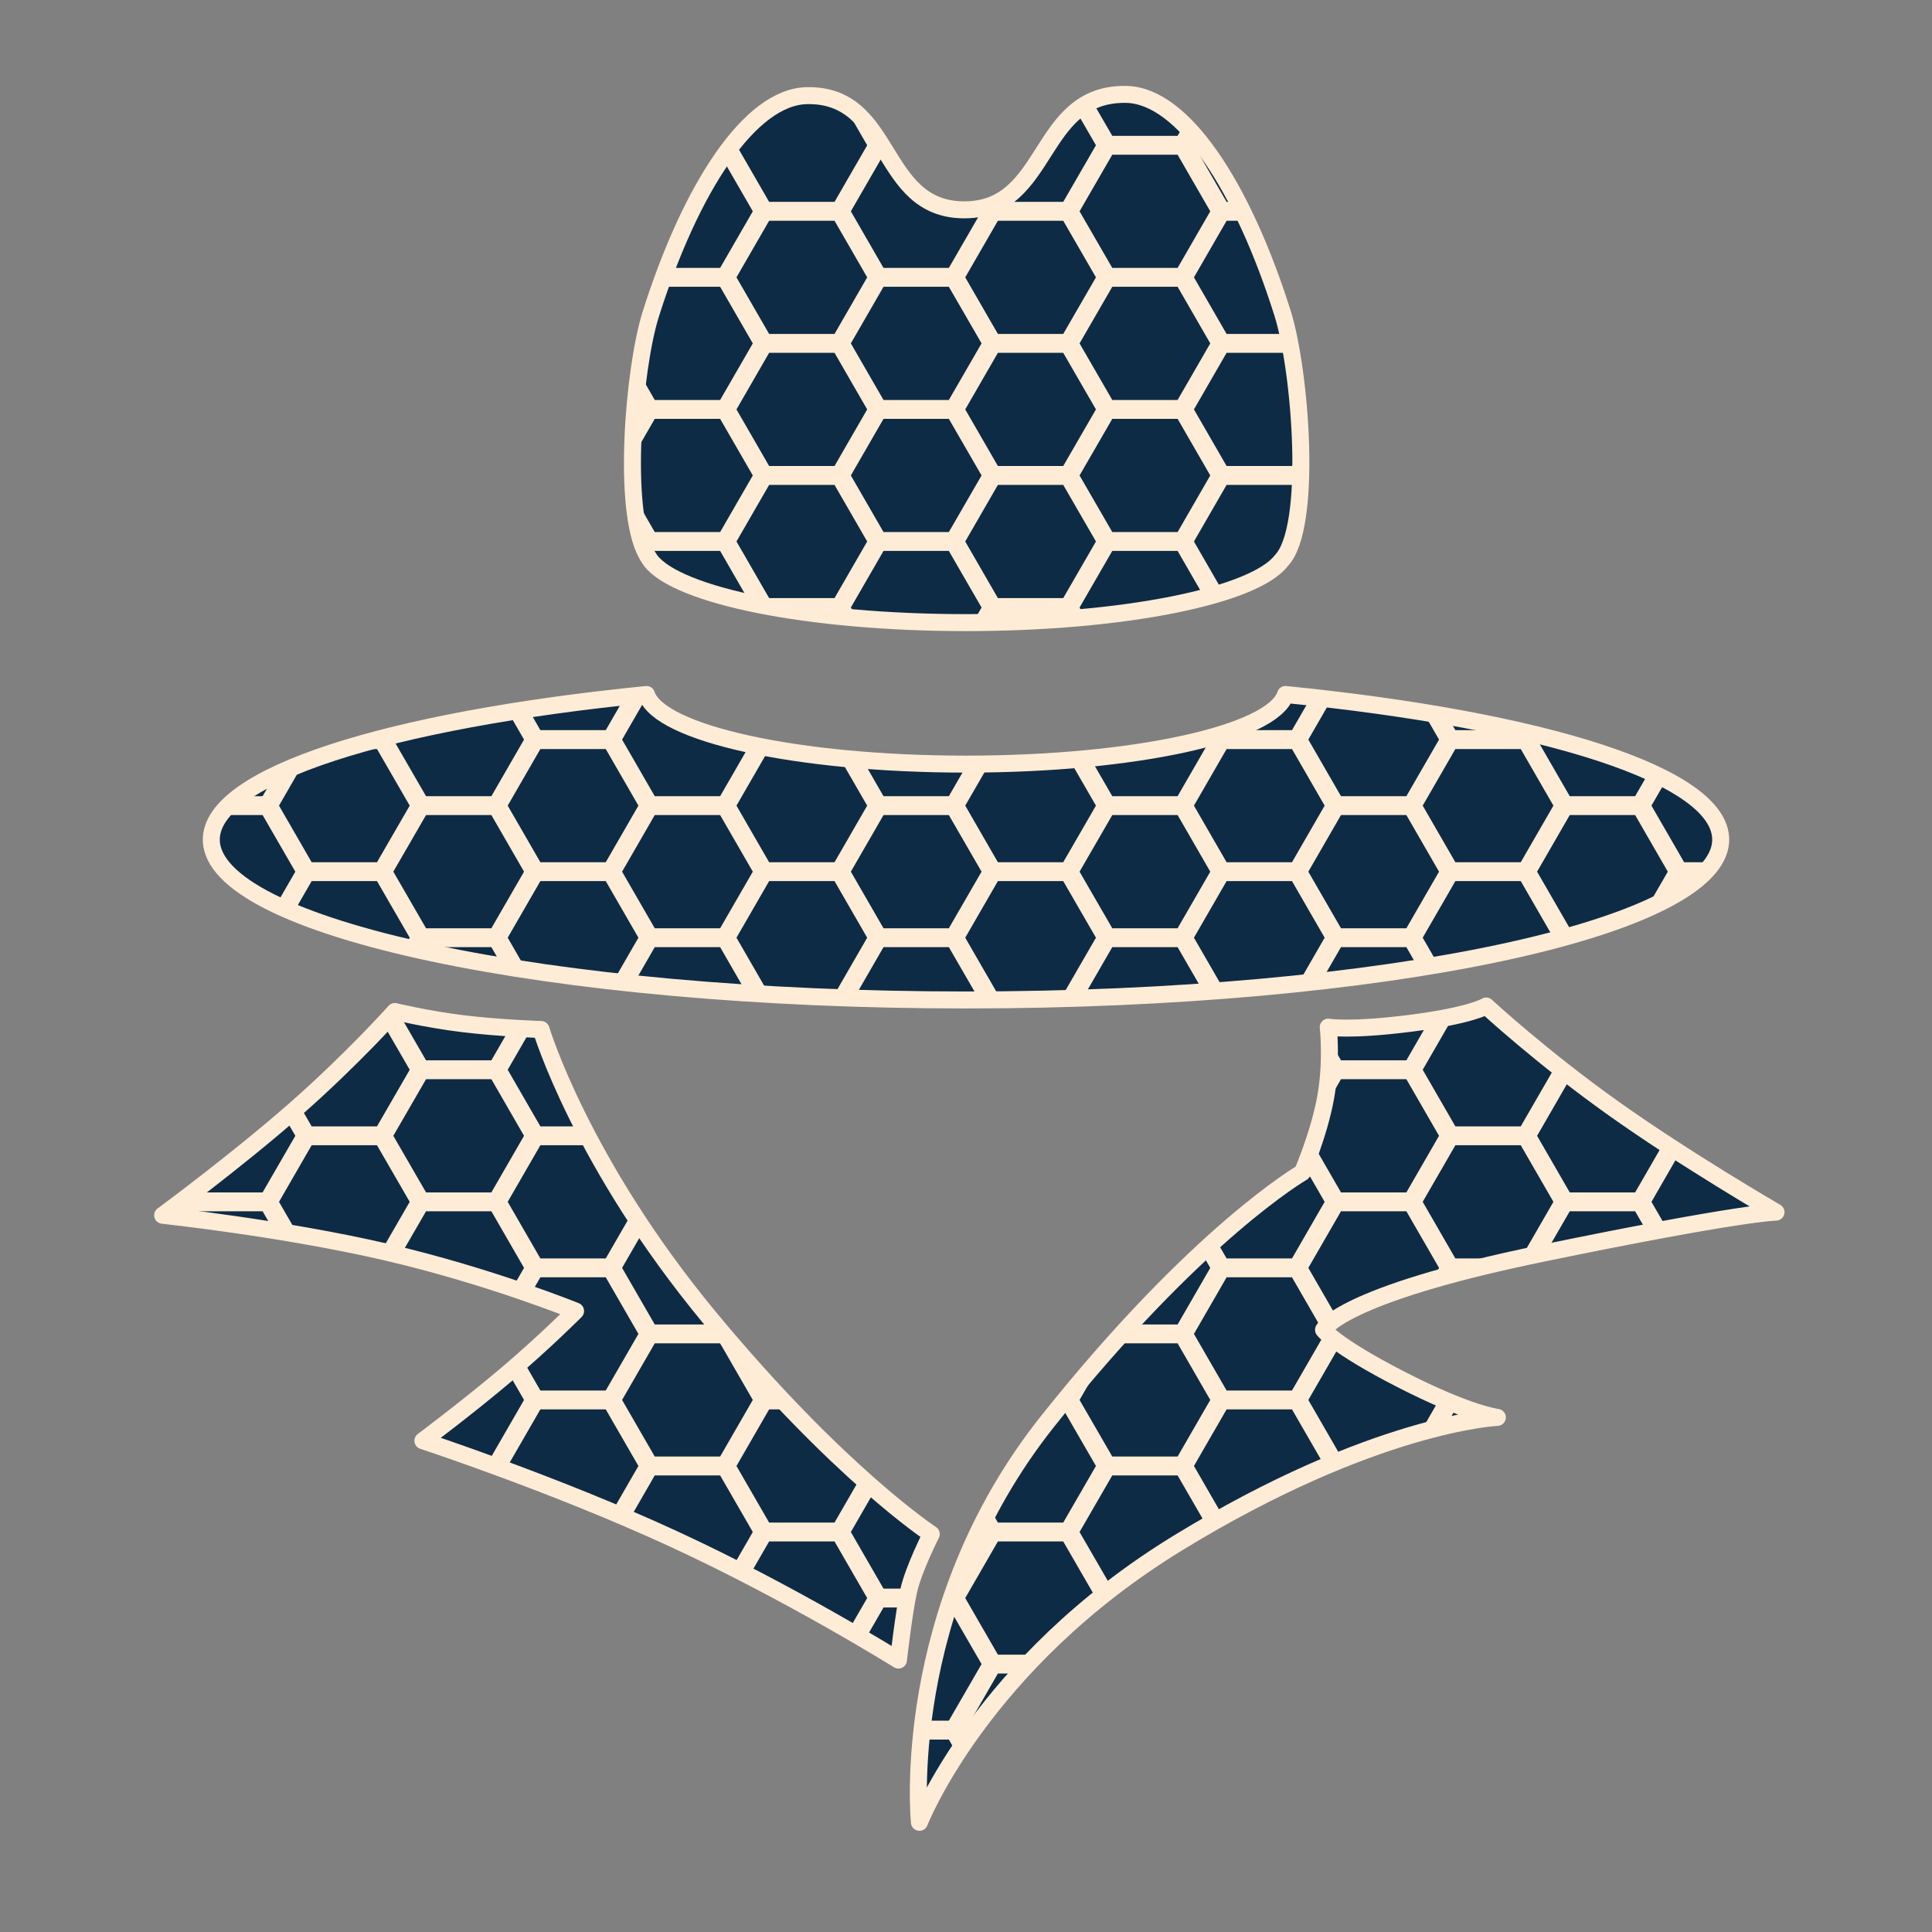 <?xml version="1.0" encoding="UTF-8" standalone="no"?>
<!DOCTYPE svg PUBLIC "-//W3C//DTD SVG 1.1//EN" "http://www.w3.org/Graphics/SVG/1.1/DTD/svg11.dtd">
<!-- Created with Vectornator (http://vectornator.io/) -->
<svg height="100%" stroke-miterlimit="10" style="fill-rule:nonzero;clip-rule:evenodd;stroke-linecap:round;stroke-linejoin:round;" version="1.1" viewBox="0 0 1024 1024" width="100%" xml:space="preserve" xmlns="http://www.w3.org/2000/svg" xmlns:vectornator="http://vectornator.io" xmlns:xlink="http://www.w3.org/1999/xlink">
<rect x="0" y="0" width="1024" height="1024" fill="#808080" stroke="none"/>
<defs>
<path d="M85.3 0L938.7 0C985.81 0 1024 38.19 1024 85.3L1024 938.7C1024 985.81 985.81 1024 938.7 1024L85.3 1024C38.19 1024 0 985.81 0 938.7L0 85.3C0 38.19 38.19 0 85.3 0Z" id="Fill"/>
<path d="M180 0L844 0C943.411 0 1024 80.589 1024 180L1024 844C1024 943.411 943.411 1024 844 1024L180 1024C80.589 1024 0 943.411 0 844L0 180C0 80.589 80.589 0 180 0Z" id="Fill_2"/>
<path d="M0 512C0 229.23 229.23 0 512 0C794.77 0 1024 229.23 1024 512C1024 794.77 794.77 1024 512 1024C229.23 1024 0 794.77 0 512Z" id="Fill_3"/>
</defs>
<g id="logo" vectornator:layerName="logo">
<path d="M0 0L1024 0L1024 1024L0 1024L0 0Z" fill="#ffecd6" fill-rule="nonzero" opacity="0" stroke="none"/>
<g opacity="0">
<use fill="#ffecd6" fill-rule="nonzero" stroke="none" xlink:href="#Fill"/>
<mask height="1024" id="StrokeMask" maskUnits="userSpaceOnUse" width="1024" x="0" y="0">
<rect fill="#000000" height="1024" stroke="none" width="1024" x="0" y="0"/>
<use fill="#ffffff" fill-rule="evenodd" stroke="none" xlink:href="#Fill"/>
</mask>
<use fill="none" mask="url(#StrokeMask)" stroke="#0d2b45" stroke-linecap="round" stroke-linejoin="round" stroke-width="32" xlink:href="#Fill"/>
</g>
<g opacity="0">
<use fill="#ffecd6" fill-rule="nonzero" stroke="none" xlink:href="#Fill_2"/>
<mask height="1024" id="StrokeMask_2" maskUnits="userSpaceOnUse" width="1024" x="0" y="0">
<rect fill="#000000" height="1024" stroke="none" width="1024" x="0" y="0"/>
<use fill="#ffffff" fill-rule="evenodd" stroke="none" xlink:href="#Fill_2"/>
</mask>
<use fill="none" mask="url(#StrokeMask_2)" stroke="#0d2b45" stroke-linecap="round" stroke-linejoin="round" stroke-width="32" xlink:href="#Fill_2"/>
</g>
<g opacity="0">
<use fill="#ffecd6" fill-rule="nonzero" stroke="none" xlink:href="#Fill_3"/>
<mask height="1024" id="StrokeMask_3" maskUnits="userSpaceOnUse" width="1024" x="0" y="0">
<rect fill="#000000" height="1024" stroke="none" width="1024" x="0" y="0"/>
<use fill="#ffffff" fill-rule="evenodd" stroke="none" xlink:href="#Fill_3"/>
</mask>
<use fill="none" mask="url(#StrokeMask_3)" stroke="#0d2b45" stroke-linecap="round" stroke-linejoin="round" stroke-width="32" xlink:href="#Fill_3"/>
</g>
<path d="M596.844 50.031C549.444 49.277 556.742 111.229 511.125 111.219C465.508 111.208 473.875 49.955 427.812 50.688C397.554 51.169 366.057 99.495 344.875 166.656C335.917 195.059 329.513 270.453 342.812 293.875C343.054 294.468 343.525 295.04 343.875 295.625C344.204 296.099 344.494 296.679 344.844 297.094C359.097 315.794 428.421 330 512 330C595.493 330 664.773 315.828 679.125 297.156C696.003 279.695 689.306 196.2 679.781 166C658.6 98.839 627.103 50.513 596.844 50.031ZM342.656 368.094C206.52 381.655 112 410.938 112 445C112 491.944 291.086 530 512 530C732.914 530 912 491.944 912 445C912 410.938 817.48 381.655 681.344 368.094C674.619 388.737 601.455 405 512 405C422.545 405 349.381 388.737 342.656 368.094ZM787.719 533.219C787.719 533.219 779.903 538.235 747.719 542.344C715.34 546.477 704 544.406 704 544.406C704 544.406 706.081 562.237 702.656 581.5C699.232 600.763 690.281 621.438 690.281 621.438C690.281 621.437 635.045 653.184 555.438 753.094C475.83 853.004 487.312 965.875 487.312 965.875C487.312 965.875 520.101 881.621 624.219 817.875C728.337 754.129 793.625 751.25 793.625 751.25C793.625 751.25 778.389 749.502 742.688 731.188C706.986 712.873 701.5 704.812 701.5 704.812C701.5 704.813 709.843 686.475 816.875 664.406C923.907 642.338 941.312 642.469 941.312 642.469C941.312 642.469 893.711 614.876 855.312 587.562C816.915 560.249 787.719 533.219 787.719 533.219ZM209.281 536.125C209.281 536.125 186.859 561.313 156.094 588.312C125.329 615.312 86.219 644.125 86.219 644.125C86.219 644.125 149.85 650.902 204.562 663.594C259.275 676.285 305.062 694.875 305.062 694.875C305.063 694.875 289.1 710.937 268.875 728.125C248.65 745.313 224.156 763.625 224.156 763.625C224.156 763.625 293.804 786.499 356.812 815.562C419.821 844.626 476.188 879.875 476.188 879.875C476.188 879.875 479.08 854.499 481.656 843C484.233 831.501 493.594 813.094 493.594 813.094C493.594 813.094 444.572 781.045 376.188 698.5C307.803 615.955 286.781 545.656 286.781 545.656C286.781 545.656 264.627 544.95 245.25 542.562C225.873 540.175 209.281 536.125 209.281 536.125Z" fill="#ffecd6" fill-rule="nonzero" opacity="1" stroke="none"/>
<path d="M596.844 50.031C589.706 49.918 583.931 51.352 578.906 53.656L589.531 72L624.156 72L627.625 66.031C617.522 55.98 607.113 50.195 596.844 50.031ZM427.812 50.688C416.951 50.86 405.927 57.278 395.281 68.438L390.344 77L407.656 107L442.312 107L459.625 77L447.031 55.188C441.812 52.332 435.648 50.563 427.812 50.688ZM570.406 58.906C554.154 72.338 547.972 97.194 529 107L563.531 107L580.875 77L570.406 58.906ZM634.656 73.781L632.812 77L650.125 107L655.781 107C649.068 94.049 642.007 82.689 634.656 73.781ZM468.281 82L450.969 112L468.281 142L502.906 142L520.25 112L519.344 110.469C516.805 110.954 514.079 111.219 511.125 111.219C488.984 111.214 479.571 96.77 470.469 82L468.281 82ZM589.531 82L572.188 112L589.531 142L624.156 142L641.469 112L624.156 82L589.531 82ZM382.781 83.906C372.177 99.185 362.198 119.044 353.438 142L381.688 142L399 112L382.781 83.906ZM407.656 117L390.344 147L407.656 177L442.312 177L459.625 147L442.312 117L407.656 117ZM528.906 117L511.594 147L528.906 177L563.531 177L580.875 147L563.531 117L528.906 117ZM650.125 117L632.812 147L650.125 177L682.531 177C681.647 172.979 680.745 169.054 679.781 166C674.134 148.094 667.739 131.679 660.844 117L650.125 117ZM349.969 152C348.255 156.848 346.476 161.581 344.875 166.656C342.496 174.2 340.354 185.149 338.656 197.469L347.031 212L381.688 212L399 182L381.688 152L349.969 152ZM468.281 152L450.969 182L468.281 212L502.906 212L520.25 182L502.906 152L468.281 152ZM589.531 152L572.188 182L589.531 212L624.156 212L641.469 182L624.156 152L589.531 152ZM407.656 187L390.344 217L407.656 247L442.312 247L459.625 217L442.312 187L407.656 187ZM528.906 187L511.594 217L528.906 247L563.531 247L580.875 217L563.531 187L528.906 187ZM650.125 187L632.812 217L650.125 247L684.781 247L689.344 239.125C688.993 221.03 687.097 202.401 684.438 187L650.125 187ZM336.719 214.125C336.524 216.267 336.441 218.457 336.281 220.625L338.375 217L336.719 214.125ZM347.031 222L335.375 242.219C335.298 249.394 335.455 256.28 335.938 262.781L347.031 282L381.688 282L399 252L381.688 222L347.031 222ZM468.281 222L450.969 252L468.281 282L502.906 282L520.25 252L502.906 222L468.281 222ZM589.531 222L572.188 252L589.531 282L624.156 282L641.469 252L624.156 222L589.531 222ZM407.656 257L390.344 287L407.656 317L442.312 317L459.625 287L442.312 257L407.656 257ZM528.906 257L511.594 287L528.906 317L563.531 317L580.875 287L563.531 257L528.906 257ZM650.125 257L632.812 287L648.188 313.656C663.312 308.837 674.411 303.29 679.125 297.156C684.54 291.554 687.316 278.817 688.562 263.562L684.781 257L650.125 257ZM347.031 292L344.438 296.5C344.567 296.706 344.701 296.924 344.844 297.094C351.541 305.881 370.721 313.612 397.5 319.406L381.688 292L347.031 292ZM468.281 292L450.969 322L454.188 327.594C472.242 329.135 491.672 330 512 330C513.249 330 514.414 329.913 515.656 329.906L520.25 322L502.906 292L468.281 292ZM589.531 292L572.188 322L575.125 327.062C599.554 324.751 621.079 321.139 638.344 316.594L624.156 292L589.531 292ZM528.906 327L527.375 329.656C540.074 329.385 552.362 328.862 564.094 327.969L563.531 327L528.906 327ZM681.344 368.094C679.078 375.05 669.126 381.493 653.688 387L684.781 387L694.781 369.688C690.215 369.186 686.01 368.559 681.344 368.094ZM343.062 368.875L329.719 392L347.031 422L381.688 422L397.562 394.5C367.378 388.004 347.213 379.009 343.062 368.875ZM331.188 369.469C313.409 371.394 296.158 373.493 280.031 375.938L286.406 387L321.062 387L331.188 369.469ZM705.562 370.969L693.438 392L710.75 422L745.406 422L762.719 392L754.344 377.5C739.073 375.027 722.442 372.964 705.562 370.969ZM269.406 377.562C247.776 381.071 227.843 385.021 210 389.375L208.469 392L225.812 422L260.438 422L277.75 392L269.406 377.562ZM767.188 379.719L771.375 387L803.562 387C792.152 384.421 780.023 381.981 767.188 379.719ZM815.906 389.875L814.688 392L832 422L866.656 422L874.188 408.969C858.819 402.033 839.138 395.63 815.906 389.875ZM640.812 390.844C623.741 395.56 602.453 399.369 577.844 401.812L589.531 422L624.156 422L641.469 392L640.812 390.844ZM182.375 397C174.711 399.363 167.463 401.816 160.938 404.344L147.875 427L165.188 457L199.812 457L217.156 427L199.812 397L182.375 397ZM286.406 397L269.094 427L286.406 457L321.062 457L338.375 427L321.062 397L286.406 397ZM407.656 397L390.344 427L407.656 457L442.312 457L459.625 427L445 401.688C432.867 400.456 421.722 398.832 411.25 397L407.656 397ZM650.125 397L632.812 427L650.125 457L684.781 457L702.094 427L684.781 397L650.125 397ZM771.375 397L754.062 427L771.375 457L806.031 457L823.344 427L806.031 397L771.375 397ZM457.156 402.719L468.281 422L502.906 422L512.75 404.969C512.494 404.969 512.257 405 512 405C492.712 405 474.427 404.112 457.156 402.719ZM566.844 402.719C553.392 403.804 539.211 404.463 524.469 404.719L511.594 427L528.906 457L563.531 457L580.875 427L566.844 402.719ZM145.5 411.094C138.242 414.615 132.071 418.247 127.094 422L139.188 422L145.5 411.094ZM883.156 413.406L875.312 427L892.625 457L907.969 457C910.58 453.076 912 449.077 912 445C912 433.818 901.657 423.171 883.156 413.406ZM116.719 432C113.649 436.237 112 440.578 112 445C112 457.264 124.47 468.907 146.469 479.438L156.531 462L139.188 432L116.719 432ZM225.812 432L208.469 462L225.812 492L260.438 492L277.75 462L260.438 432L225.812 432ZM347.031 432L329.719 462L347.031 492L381.688 492L399 462L381.688 432L347.031 432ZM468.281 432L450.969 462L468.281 492L502.906 492L520.25 462L502.906 432L468.281 432ZM589.531 432L572.188 462L589.531 492L624.156 492L641.469 462L624.156 432L589.531 432ZM710.75 432L693.438 462L710.75 492L745.406 492L762.719 462L745.406 432L710.75 432ZM832 432L814.688 462L832 492L845.219 492C855.56 488.695 864.537 485.202 872.656 481.594L883.969 462L866.656 432L832 432ZM165.188 467L155.656 483.5C171.518 490.119 191.349 496.179 214.469 501.656L217.156 497L199.812 467L165.188 467ZM286.406 467L269.094 497L278.875 513.969C293.589 516.218 308.915 518.31 325.031 520.125L338.375 497L321.062 467L286.406 467ZM407.656 467L390.344 497L407.656 527C407.749 527.005 407.844 526.995 407.938 527L442.312 527L459.625 497L442.312 467L407.656 467ZM528.906 467L511.594 497L528.906 527L563.531 527L580.875 497L563.531 467L528.906 467ZM650.125 467L632.812 497L648.844 524.781C662.296 523.739 675.392 522.55 688.125 521.219L702.094 497L684.781 467L650.125 467ZM771.375 467L754.062 497L762.281 511.25C784.37 507.477 804.563 503.235 822.438 498.562L823.344 497L806.031 467L771.375 467ZM892.625 467L888.875 473.5C892.446 471.368 895.631 469.207 898.406 467L892.625 467ZM225.812 502L224.625 504.031C237.576 506.877 251.486 509.528 266.188 511.969L260.438 502L225.812 502ZM347.031 502L335.938 521.25C355.11 523.254 374.967 525.005 395.719 526.344L381.688 502L347.031 502ZM468.281 502L452.719 528.969C472.11 529.583 491.805 530 512 530C514.384 530 516.689 529.946 519.062 529.938L502.906 502L468.281 502ZM589.531 502L574 528.875C595.906 528.149 617.237 527.106 637.812 525.656L624.156 502L589.531 502ZM710.75 502L700.375 519.969C718.432 517.916 735.451 515.534 751.719 512.938L745.406 502L710.75 502ZM211.062 536.5L225.812 562L260.438 562L270.375 544.781C262.843 544.299 253.886 543.627 245.25 542.562C227.481 540.373 213.501 537.08 211.062 536.5ZM776.656 537C774.897 537.472 772.859 537.956 770.531 538.469L754.062 567L771.375 597L806.031 597L823.344 567L819.344 560.094C803.809 547.517 795.395 540.03 792.062 537L776.656 537ZM757.656 540.75C754.354 541.282 751.755 541.828 747.719 542.344C715.34 546.477 704 544.406 704 544.406C704 544.406 704.211 548.36 704.375 550.938L710.75 562L745.406 562L757.656 540.75ZM203.094 542.688C196.515 549.835 181.827 565.368 158.75 585.875L165.188 597L199.812 597L217.156 567L203.094 542.688ZM281.562 545.406L269.094 567L286.406 597L308.938 597C293.054 565.921 286.781 545.656 286.781 545.656C286.781 545.656 283.038 545.466 281.562 545.406ZM225.812 572L208.469 602L225.812 632L260.438 632L277.75 602L260.438 572L225.812 572ZM710.75 572L700.875 589.125C699.384 595.317 697.693 601.201 695.938 606.344L710.75 632L745.406 632L762.719 602L745.406 572L710.75 572ZM832 572L814.688 602L832 632L866.656 632L881.906 605.594C873.005 599.752 863.929 593.692 855.312 587.562C847.843 582.249 841.126 577.095 834.5 572L832 572ZM151.062 592.531C133.066 608.012 116.818 620.841 103.844 630.75L104.562 632L139.188 632L156.531 602L151.062 592.531ZM165.188 607L147.875 637L157.906 654.375C172.392 656.864 187.334 659.701 202.094 663.062L217.156 637L199.812 607L165.188 607ZM286.406 607L269.094 637L286.406 667L321.062 667L335.188 642.531C326.895 629.671 320.132 617.951 314.219 607L286.406 607ZM771.375 607L754.062 637L771.375 667L805.406 667C805.656 666.945 805.874 666.898 806.125 666.844L823.344 637L806.031 607L771.375 607ZM890.281 611.031L875.312 637L883.562 651.281C931.233 642.516 941.312 642.469 941.312 642.469C941.312 642.469 917.544 628.583 890.281 611.031ZM691.406 618.5C691.191 619.014 690.281 621.438 690.281 621.438C690.281 621.437 673.008 631.737 644.5 657.25L650.125 667L684.781 667L702.094 637L691.406 618.5ZM95.812 636.844C92.938 638.999 86.219 644.125 86.219 644.125C86.219 644.125 89.713 644.523 91.438 644.719L95.906 637L95.812 636.844ZM104.562 642L102.219 646.062C112.77 647.389 127.834 649.574 145.156 652.344L139.188 642L104.562 642ZM225.812 642L212.219 665.5C234.935 671.076 255.407 677.364 271.531 682.781L277.75 672L260.438 642L225.812 642ZM710.75 642L693.438 672L708.75 698.562C715.928 693.881 730.575 686.896 758.906 678.594L762.719 672L745.406 642L710.75 642ZM832 642L819.344 663.906C841.292 659.395 858.31 656.085 873.188 653.281L866.656 642L832 642ZM341.312 651.906L329.719 672L347.031 702L379.219 702C378.181 700.76 377.235 699.764 376.188 698.5C362.8 682.34 351.267 666.692 341.312 651.906ZM636.906 664.094C625.834 674.376 613.211 687.114 599.438 702L624.156 702L641.469 672L636.906 664.094ZM286.406 677L281.156 686.094C295.336 691.077 305.062 694.875 305.062 694.875C305.063 694.875 293.143 706.764 277.125 720.906L286.406 737L321.062 737L338.375 707L321.062 677L286.406 677ZM650.125 677L632.812 707L650.125 737L684.781 737L702.094 707L684.781 677L650.125 677ZM347.031 712L329.719 742L347.031 772L381.688 772L399 742L381.688 712L347.031 712ZM590.281 712C589.584 712.779 588.952 713.428 588.25 714.219L572.188 742L589.531 772L624.156 772L641.469 742L624.156 712L590.281 712ZM710.562 712.344L693.438 742L710.75 772L715.281 772C729.674 766.378 741.982 762.42 752.656 759.438L762.719 742L761.656 740.125C755.996 737.63 750.036 734.957 742.688 731.188C726.158 722.708 716.592 716.645 710.562 712.344ZM269.438 727.625C269.237 727.796 269.077 727.954 268.875 728.125C248.65 745.313 224.156 763.625 224.156 763.625C224.156 763.625 234.475 767.153 248.156 772L260.438 772L277.75 742L269.438 727.625ZM403.719 730.156L407.656 737L410.094 737C407.943 734.683 405.93 732.592 403.719 730.156ZM286.406 747L269.094 777L271 780.281C286.847 786.186 305.123 793.323 324.312 801.375L338.375 777L321.062 747L286.406 747ZM407.656 747L390.344 777L407.656 807L442.312 807L456.25 782.844C445.728 773.395 433.403 761.557 419.438 747L407.656 747ZM560.406 747C558.738 749.06 557.128 750.972 555.438 753.094C543.106 768.57 533.185 784.338 524.844 799.969L528.906 807L563.531 807L580.875 777L563.531 747L560.406 747ZM650.125 747L632.812 777L648.312 803.875C667.852 793.001 685.725 784.374 701.781 777.531L702.094 777L684.781 747L650.125 747ZM771.375 747L766.281 755.844C783.915 751.753 793.625 751.25 793.625 751.25C793.625 751.25 788.57 750.445 778.656 747L771.375 747ZM347.031 782L333.625 805.25C341.365 808.579 349.131 812.02 356.812 815.562C367.599 820.538 378.008 825.682 388.156 830.812L399 812L381.688 782L347.031 782ZM589.531 782L572.188 812L589.438 841.812C600.041 833.659 611.582 825.612 624.219 817.875C629.478 814.655 634.567 811.698 639.625 808.781L624.156 782L589.531 782ZM463.906 789.594L450.969 812L468.281 842L481.969 842C484.814 830.466 493.594 813.094 493.594 813.094C493.594 813.094 482.473 805.656 463.906 789.594ZM519.344 810.406C517.029 815.166 514.972 819.865 512.969 824.562L520.25 812L519.344 810.406ZM407.656 817L397.062 835.344C418.335 846.334 435.735 856.101 449.688 864.188L459.625 847L442.312 817L407.656 817ZM528.906 817L511.594 847L528.906 877L549.781 877C558.431 868.167 568.159 859.205 579 850.25L580.875 847L563.531 817L528.906 817ZM468.281 852L458.344 869.219C468.642 875.298 476.188 879.875 476.188 879.875C476.188 879.875 477.977 864.309 480 852L468.281 852ZM502.719 852C495.606 874.074 491.486 894.642 489.281 912L502.906 912L520.25 882L502.906 852L502.719 852ZM528.906 887L511.594 917L513.531 920.344C520.714 910.146 529.61 898.855 540.375 887L528.906 887ZM488.188 922C485.635 948.71 487.312 965.875 487.312 965.875C487.312 965.875 493.137 951.175 507.281 929.531L502.906 922L488.188 922Z" fill="#0d2b45" fill-rule="nonzero" opacity="1" stroke="none"/>
<path d="M596.844 50.031C549.444 49.277 556.742 111.229 511.125 111.219C465.508 111.208 473.875 49.955 427.812 50.688C397.554 51.169 366.057 99.495 344.875 166.656C335.917 195.059 329.513 270.453 342.812 293.875C343.054 294.468 343.525 295.04 343.875 295.625C344.204 296.099 344.494 296.679 344.844 297.094C359.097 315.794 428.421 330 512 330C595.493 330 664.773 315.828 679.125 297.156C696.003 279.695 689.306 196.2 679.781 166C658.6 98.839 627.103 50.513 596.844 50.031ZM342.656 368.094C206.52 381.655 112 410.938 112 445C112 491.944 291.086 530 512 530C732.914 530 912 491.944 912 445C912 410.938 817.48 381.655 681.344 368.094C674.619 388.737 601.455 405 512 405C422.545 405 349.381 388.737 342.656 368.094ZM787.719 533.219C787.719 533.219 779.903 538.235 747.719 542.344C715.34 546.477 704 544.406 704 544.406C704 544.406 706.081 562.237 702.656 581.5C699.232 600.763 690.281 621.438 690.281 621.438C690.281 621.438 635.045 653.184 555.438 753.094C475.83 853.004 487.312 965.875 487.312 965.875C487.312 965.875 520.101 881.621 624.219 817.875C728.337 754.129 793.625 751.25 793.625 751.25C793.625 751.25 778.389 749.502 742.688 731.188C706.986 712.873 701.5 704.812 701.5 704.812C701.5 704.812 709.843 686.475 816.875 664.406C923.907 642.338 941.312 642.469 941.312 642.469C941.312 642.469 893.711 614.876 855.312 587.562C816.915 560.249 787.719 533.219 787.719 533.219ZM209.281 536.125C209.281 536.125 186.859 561.313 156.094 588.312C125.329 615.312 86.219 644.125 86.219 644.125C86.219 644.125 149.85 650.902 204.562 663.594C259.275 676.285 305.062 694.875 305.062 694.875C305.062 694.875 289.1 710.937 268.875 728.125C248.65 745.313 224.156 763.625 224.156 763.625C224.156 763.625 293.804 786.499 356.812 815.562C419.821 844.626 476.188 879.875 476.188 879.875C476.188 879.875 479.08 854.499 481.656 843C484.233 831.501 493.594 813.094 493.594 813.094C493.594 813.094 444.572 781.045 376.188 698.5C307.803 615.955 286.781 545.656 286.781 545.656C286.781 545.656 264.627 544.95 245.25 542.562C225.873 540.175 209.281 536.125 209.281 536.125Z" fill="none" opacity="1" stroke="#ffecd6" stroke-linecap="round" stroke-linejoin="round" stroke-width="9"/>
</g>
</svg>
